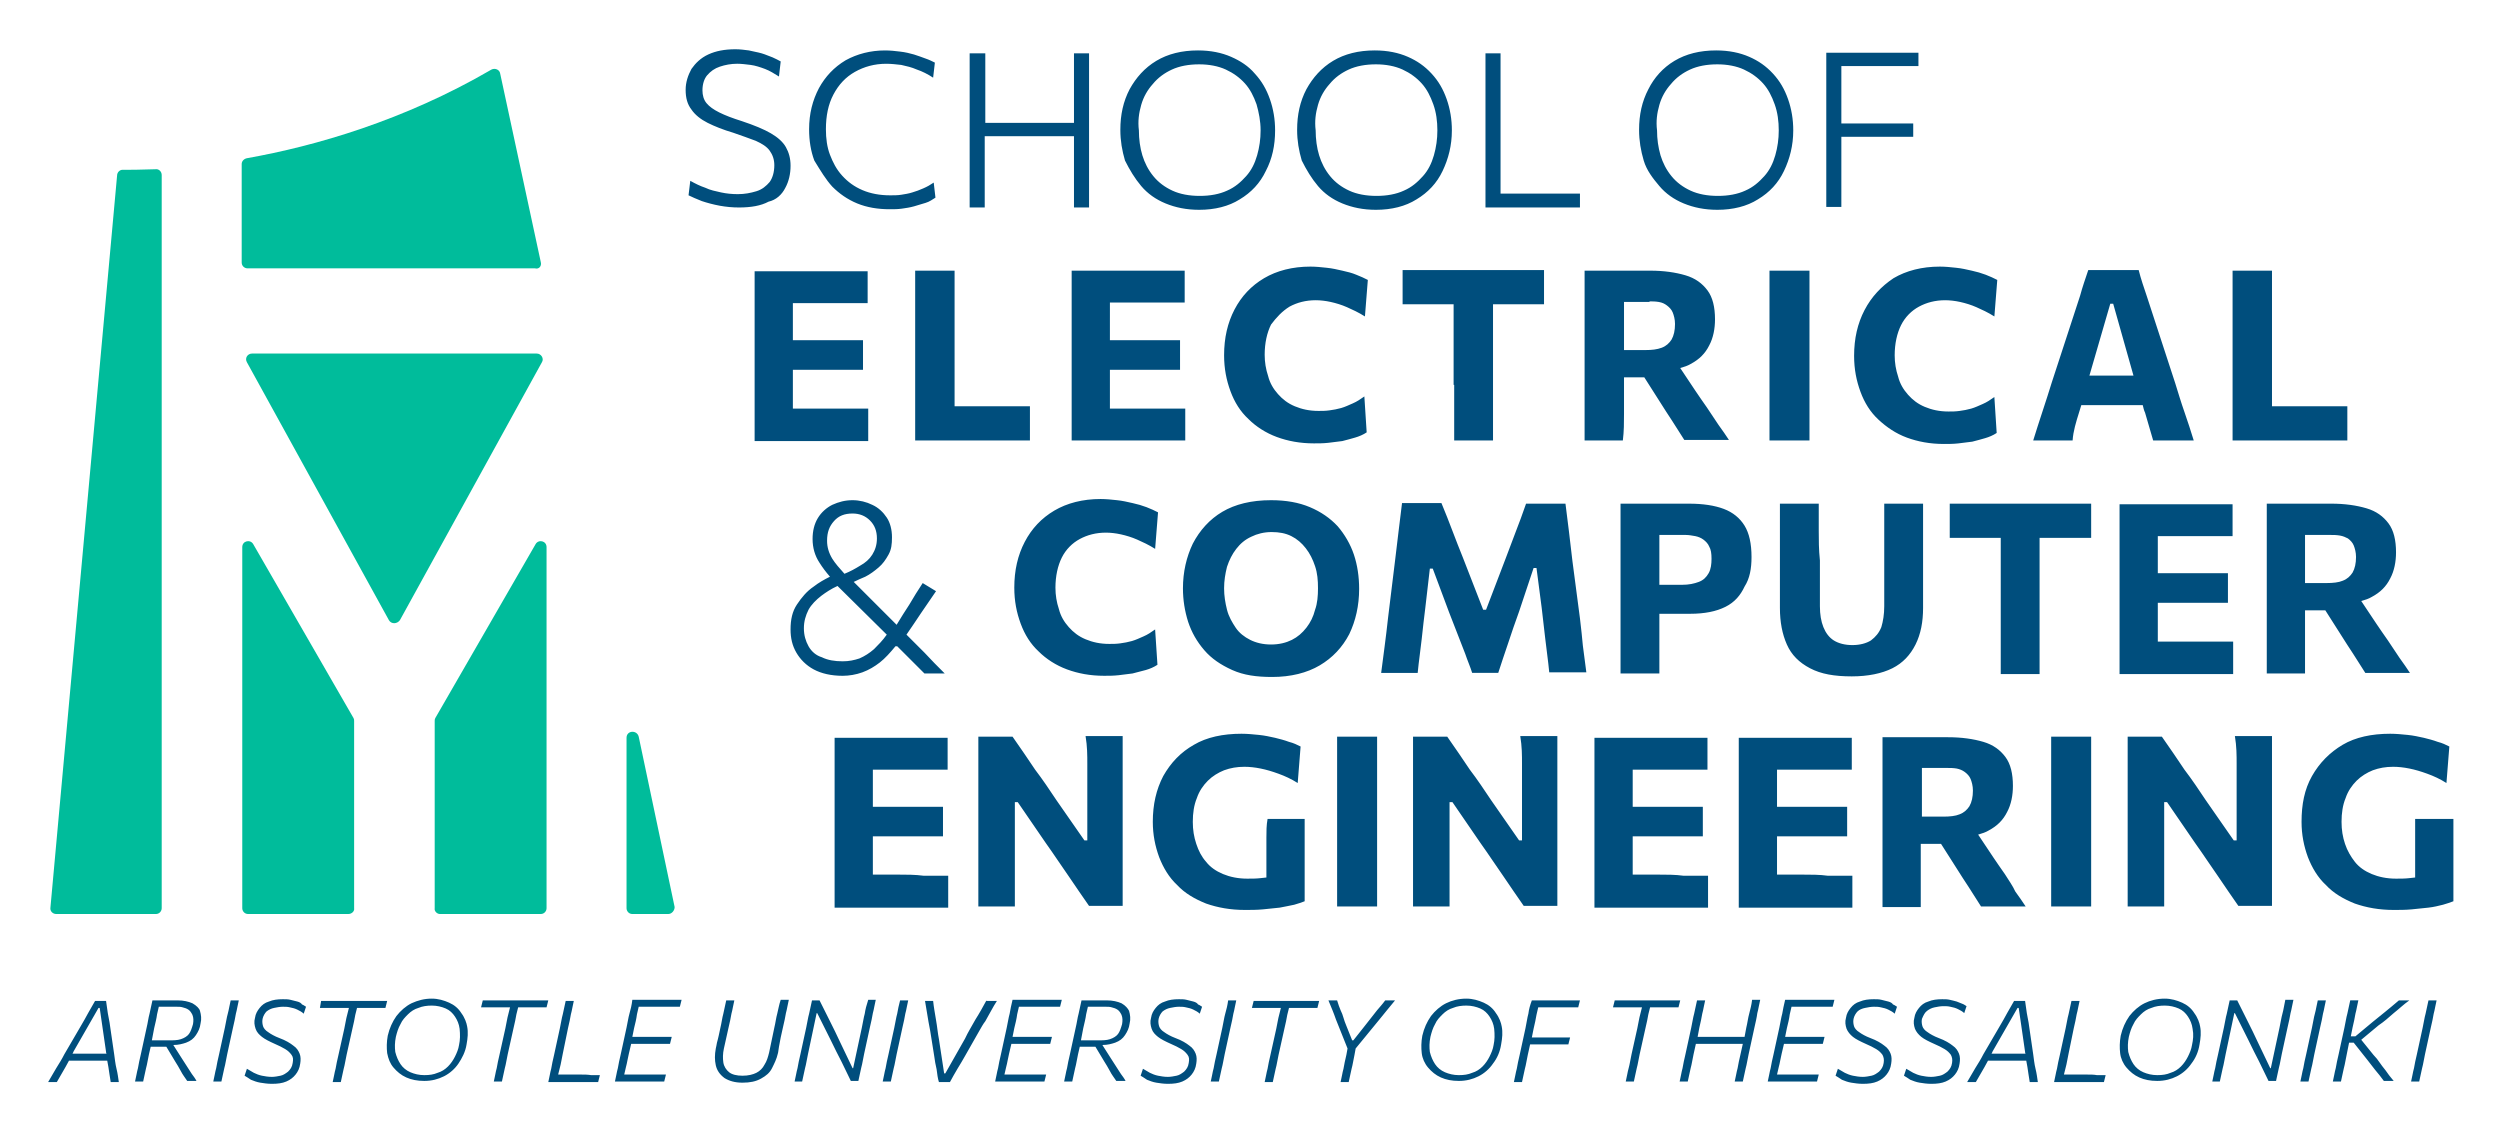 <svg xmlns="http://www.w3.org/2000/svg" role="img" viewBox="31.70 141.70 431.34 195.09"><title>Aristotle University of Thessaloniki (member) logo</title><style>svg {enable-background:new 0 0 500 500}</style><style>.st0{fill:#004e7d}</style><g><path d="M167.2 174.1c.6-1.1.9-2.4.9-3.8 0-1.3-.3-2.3-.8-3.2-.5-.9-1.4-1.7-2.6-2.4s-2.9-1.4-5-2.1c-1.6-.5-2.9-1-3.9-1.5-1-.5-1.7-1-2.2-1.6s-.7-1.4-.7-2.2c0-1.1.3-2 .8-2.6.6-.7 1.3-1.2 2.2-1.5.9-.3 1.9-.5 3-.5.7 0 1.5.1 2.3.2s1.7.4 2.5.7c.8.3 1.6.8 2.4 1.3l.3-2.6c-.4-.2-.9-.5-1.4-.7-.6-.2-1.2-.5-1.9-.7s-1.4-.3-2.2-.5c-.8-.1-1.5-.2-2.3-.2-1.9 0-3.4.3-4.7.9s-2.2 1.5-2.9 2.5c-.6 1.1-1 2.3-1 3.6 0 1.4.3 2.5 1 3.4.6.9 1.6 1.7 2.8 2.3 1.2.6 2.7 1.2 4.4 1.7 1.5.5 2.8 1 3.9 1.4 1.1.5 1.9 1 2.4 1.7s.8 1.5.8 2.5c0 1.2-.3 2.2-.8 2.9-.6.7-1.3 1.3-2.3 1.6-1 .3-2 .5-3.2.5-1 0-2-.1-2.9-.3s-1.9-.4-2.7-.8c-.9-.3-1.7-.7-2.6-1.2l-.3 2.5c.6.3 1.3.6 2.3 1 .9.3 2 .6 3.1.8s2.2.3 3.3.3c2.1 0 3.8-.3 5.1-1C165.6 176.2 166.6 175.3 167.2 174.1zM175.3 173.9c1.2 1.2 2.6 2.2 4.3 2.9 1.7.7 3.6 1 5.6 1 .7 0 1.4 0 2.1-.1.7-.1 1.4-.2 2.1-.4s1.3-.4 2-.6 1.2-.6 1.7-.9l-.3-2.6c-.6.4-1.1.7-1.8 1s-1.2.5-1.9.7c-.6.2-1.3.3-1.9.4-.6.1-1.3.1-1.9.1-1.8 0-3.4-.3-4.8-.9-1.4-.6-2.5-1.4-3.5-2.5s-1.6-2.3-2.1-3.6-.7-2.8-.7-4.4c0-2.3.4-4.3 1.3-6 .9-1.7 2.1-3 3.7-3.9 1.6-.9 3.4-1.4 5.4-1.4.9 0 1.7.1 2.6.2.9.2 1.8.4 2.7.8.9.3 1.9.8 2.8 1.4l.3-2.6c-.4-.2-1-.5-1.6-.7-.6-.2-1.3-.5-2-.7-.7-.2-1.5-.4-2.4-.5-.8-.1-1.7-.2-2.6-.2-2.5 0-4.8.6-6.8 1.7-2 1.2-3.5 2.8-4.6 4.8-1.1 2.1-1.7 4.4-1.7 7.1 0 2 .3 3.8.9 5.4C173.3 171.2 174.2 172.7 175.3 173.9zM201.6 173.2c0-1.4 0-2.9 0-4.5v-3.5H217v3.5c0 1.6 0 3.1 0 4.5 0 1.4 0 2.8 0 4.3h2.6c0-1.5 0-2.9 0-4.3 0-1.4 0-2.9 0-4.5v-8.9c0-1.7 0-3.2 0-4.6s0-2.8 0-4.3H217c0 1.5 0 2.9 0 4.3s0 2.9 0 4.6v3.1h-15.3v-3.1c0-1.7 0-3.2 0-4.6s0-2.8 0-4.3H199c0 1.5 0 2.9 0 4.3s0 2.9 0 4.6v8.9c0 1.6 0 3.1 0 4.5 0 1.4 0 2.8 0 4.3h2.6C201.6 176 201.6 174.5 201.6 173.2zM228.6 173.8c1.1 1.3 2.5 2.3 4.2 3 1.7.7 3.6 1.1 5.8 1.1 2.7 0 5.1-.6 7-1.8 2-1.2 3.5-2.8 4.5-4.9 1.1-2.1 1.6-4.4 1.6-7 0-1.9-.3-3.7-.9-5.4s-1.4-3.1-2.6-4.4c-1.1-1.3-2.5-2.2-4.1-2.9-1.6-.7-3.5-1.1-5.7-1.1-2.8 0-5.2.6-7.2 1.8-2 1.2-3.5 2.9-4.6 4.9-1.1 2.1-1.6 4.4-1.6 7 0 1.9.3 3.6.8 5.3C226.6 171 227.5 172.5 228.6 173.8zM228.6 159.8c.4-1.4 1.1-2.6 2-3.6.9-1.1 2-1.9 3.3-2.5 1.3-.6 2.9-.9 4.7-.9 1.7 0 3.3.3 4.6.9 1.3.6 2.4 1.4 3.3 2.4s1.5 2.2 2 3.6c.4 1.4.7 2.9.7 4.5 0 1.5-.2 2.9-.6 4.3-.4 1.4-1 2.6-1.9 3.6s-1.9 1.9-3.3 2.5c-1.3.6-2.9.9-4.7.9s-3.4-.3-4.7-.9c-1.3-.6-2.4-1.4-3.3-2.5s-1.5-2.3-1.9-3.6-.6-2.8-.6-4.3C228 162.6 228.2 161.2 228.6 159.8zM259.1 173.8c1.1 1.3 2.5 2.3 4.2 3 1.7.7 3.6 1.1 5.8 1.1 2.7 0 5.1-.6 7-1.8 2-1.2 3.5-2.8 4.5-4.9 1-2.1 1.6-4.4 1.6-7 0-1.9-.3-3.7-.9-5.4s-1.4-3.1-2.6-4.4-2.5-2.2-4.1-2.9c-1.6-.7-3.5-1.1-5.7-1.1-2.8 0-5.2.6-7.2 1.8-2 1.2-3.5 2.9-4.6 4.9-1.1 2.1-1.6 4.4-1.6 7 0 1.9.3 3.6.8 5.3C257.1 171 258 172.5 259.1 173.8zM259.1 159.8c.4-1.4 1.1-2.6 2-3.6.9-1.1 2-1.9 3.3-2.5 1.3-.6 2.9-.9 4.7-.9 1.7 0 3.3.3 4.6.9 1.3.6 2.4 1.4 3.3 2.4.9 1 1.5 2.2 2 3.6s.7 2.9.7 4.5c0 1.5-.2 2.9-.6 4.3-.4 1.4-1 2.6-1.9 3.6s-1.9 1.9-3.3 2.5c-1.3.6-2.9.9-4.7.9-1.8 0-3.4-.3-4.7-.9-1.3-.6-2.4-1.4-3.3-2.5-.9-1.1-1.5-2.3-1.9-3.6s-.6-2.8-.6-4.3C258.5 162.6 258.7 161.2 259.1 159.8zM304.2 175.1c-1 0-2 0-2.9 0-1 0-2 0-3.1 0s-2.4 0-3.9 0h-3.7c0-.8 0-1.6 0-2.3 0-1.4 0-2.9 0-4.5v-8.5c0-1.7 0-3.2 0-4.6s0-2.8 0-4.3h-2.6c0 1.5 0 2.9 0 4.3s0 2.9 0 4.6v8.9c0 1.6 0 3.1 0 4.5 0 1.4 0 2.8 0 4.3h16.3V175.1zM318 173.8c1.1 1.3 2.5 2.3 4.2 3 1.7.7 3.6 1.1 5.8 1.1 2.7 0 5.1-.6 7-1.8 2-1.2 3.5-2.8 4.5-4.9 1-2.1 1.6-4.4 1.6-7 0-1.9-.3-3.7-.9-5.4s-1.4-3.1-2.6-4.4-2.5-2.2-4.1-2.9c-1.6-.7-3.5-1.1-5.7-1.1-2.8 0-5.2.6-7.2 1.8-2 1.2-3.5 2.9-4.5 4.9-1.1 2.1-1.6 4.4-1.6 7 0 1.9.3 3.6.8 5.3S316.9 172.5 318 173.8zM318 159.8c.4-1.4 1.1-2.6 2-3.6.9-1.1 2-1.9 3.3-2.5 1.3-.6 2.9-.9 4.7-.9 1.7 0 3.3.3 4.6.9 1.3.6 2.4 1.4 3.3 2.4.9 1 1.5 2.2 2 3.6s.7 2.9.7 4.5c0 1.5-.2 2.9-.6 4.3-.4 1.4-1 2.6-1.9 3.6s-1.9 1.9-3.3 2.5c-1.3.6-2.9.9-4.7.9s-3.4-.3-4.7-.9c-1.3-.6-2.4-1.4-3.3-2.5-.9-1.1-1.5-2.3-1.9-3.6-.4-1.4-.6-2.8-.6-4.3C317.4 162.6 317.6 161.2 318 159.8zM349.4 173.2c0-1.4 0-2.9 0-4.5v-3.4h4.3c1.7 0 3.2 0 4.4 0 1.3 0 2.5 0 3.7 0V163c-1.2 0-2.4 0-3.6 0-1.3 0-2.8 0-4.5 0h-4.3v-2.9c0-1.7 0-3.2 0-4.6 0-.8 0-1.6 0-2.4h4.1c2 0 3.7 0 5.1 0s2.8 0 4.1 0v-2.3h-15.9c0 1.5 0 2.9 0 4.3s0 2.9 0 4.6v8.9c0 1.6 0 3.1 0 4.5 0 1.4 0 2.8 0 4.3h2.6C349.4 176 349.4 174.5 349.4 173.2zM181.5 212.2c-1.4 0-2.8 0-4.2 0-1.5 0-3 0-4.6 0h-4.2c0 0 0-.1 0-.1 0-1.5 0-3.1 0-5v-1.6h3.8c1.7 0 3.3 0 4.5 0s2.6 0 3.8 0v-5.1c-1.2 0-2.4 0-3.7 0-1.3 0-2.8 0-4.6 0h-3.8v-1.1c0-1.9 0-3.6 0-5.1 0-.1 0-.2 0-.2h3.7c2 0 3.7 0 5.1 0 1.4 0 2.8 0 4.1 0v-5.5h-19.5c0 1.6 0 3.2 0 4.7s0 3.2 0 5.1v9.9c0 1.8 0 3.5 0 5 0 1.5 0 3 0 4.6h19.6V212.2zM196.4 198.2c0-1.9 0-3.6 0-5.1s0-3.1 0-4.7h-6.8c0 1.6 0 3.2 0 4.7s0 3.2 0 5.1v9.9c0 1.8 0 3.5 0 5 0 1.5 0 3 0 4.6h19.8v-5.9c-1 0-1.9 0-2.8 0s-1.9 0-3 0c-1.1 0-2.3 0-3.8 0h-3.4c0-1.4 0-3 0-4.7V198.2zM223.2 194.1c0-.1 0-.2 0-.2h3.7c2 0 3.7 0 5.1 0 1.4 0 2.8 0 4.1 0v-5.5h-19.5c0 1.6 0 3.2 0 4.7s0 3.2 0 5.1v9.9c0 1.8 0 3.5 0 5 0 1.5 0 3 0 4.6h19.6v-5.5c-1.4 0-2.8 0-4.2 0-1.5 0-3 0-4.6 0h-4.2c0 0 0-.1 0-.1 0-1.5 0-3.1 0-5v-1.6h3.8c1.7 0 3.3 0 4.5 0s2.6 0 3.8 0v-5.1c-1.2 0-2.4 0-3.7 0-1.3 0-2.8 0-4.6 0h-3.8v-1.1C223.2 197.4 223.2 195.7 223.2 194.1zM254.2 194.6c1.3-.7 2.8-1.1 4.5-1.1.8 0 1.7.1 2.6.3.9.2 1.9.5 2.8.9s2 .9 3.1 1.6l.5-6.3c-.6-.3-1.2-.6-2-.9-.7-.3-1.5-.5-2.4-.7s-1.7-.4-2.7-.5c-.9-.1-1.9-.2-2.8-.2-3.1 0-5.8.7-8 2-2.2 1.3-3.9 3.1-5.1 5.4-1.2 2.3-1.8 4.9-1.8 7.9 0 2.3.4 4.3 1.1 6.2.7 1.9 1.7 3.5 3.1 4.8 1.3 1.3 3 2.4 4.9 3.1 1.9.7 4 1.1 6.4 1.1.8 0 1.6 0 2.5-.1.8-.1 1.6-.2 2.4-.3.8-.2 1.5-.4 2.2-.6.7-.2 1.4-.5 2-.9l-.4-6.2c-.7.5-1.3.9-2 1.2-.7.3-1.3.6-2 .8-.7.2-1.3.3-2 .4-.7.1-1.3.1-1.9.1-1.6 0-2.9-.3-4.1-.8-1.2-.5-2.1-1.2-2.9-2.1-.8-.9-1.4-1.9-1.7-3.1-.4-1.2-.6-2.4-.6-3.7 0-2 .4-3.8 1.1-5.2C251.9 196.5 252.9 195.4 254.2 194.6zM282.6 208.1c0 1.8 0 3.5 0 5 0 1.5 0 3 0 4.6h6.7c0-1.6 0-3.1 0-4.6 0-1.5 0-3.1 0-5v-8.9c0-1.8 0-3.5 0-5h1.3c1.6 0 2.9 0 4.1 0 1.2 0 2.3 0 3.4 0v-5.9h-24.4v5.9c1.1 0 2.2 0 3.4 0s2.6 0 4.1 0h1.3c0 1.5 0 3.1 0 5V208.1zM311.9 213.1c0-1.5 0-3.1 0-5v-1.3h3.5l2.8 4.4c.6 1 1.3 2 2 3.1.7 1.1 1.4 2.2 2.1 3.3h7.7c-.5-.8-1.1-1.6-1.8-2.6-.7-1-1.3-2-2-3-.7-1-1.4-2-2-2.9l-2.6-3.9c.7-.2 1.3-.4 1.8-.7 1.5-.8 2.5-1.8 3.2-3.2.7-1.3 1-2.9 1-4.5 0-2.1-.4-3.8-1.3-5-.9-1.2-2.1-2.1-3.8-2.6-1.7-.5-3.7-.8-6.1-.8-1.4 0-2.8 0-4.2 0s-2.7 0-3.9 0-2.3 0-3.2 0c0 1.6 0 3.2 0 4.7s0 3.2 0 5.1v9.9c0 1.8 0 3.5 0 5 0 1.5 0 3 0 4.6h6.6C311.9 216.1 311.9 214.6 311.9 213.1zM316.3 193.7c.5 0 1 0 1.6.1s1 .3 1.4.6c.4.3.8.7 1 1.2.2.5.4 1.2.4 2 0 1.1-.2 2-.6 2.7-.4.6-.9 1.1-1.7 1.4s-1.7.4-2.8.4h-3.7v-2.8c0-1.8 0-3.5 0-5 0-.2 0-.4 0-.5H316.3zM337 193.1c0 1.5 0 3.2 0 5.1v9.9c0 1.8 0 3.5 0 5 0 1.5 0 3 0 4.6h6.9c0-1.6 0-3.1 0-4.6 0-1.5 0-3.1 0-5v-9.9c0-1.9 0-3.6 0-5.1s0-3.1 0-4.7H337C337 190 337 191.6 337 193.1zM353.4 195.2c-1.2 2.3-1.8 4.9-1.8 7.9 0 2.3.4 4.3 1.1 6.2.7 1.9 1.7 3.5 3.1 4.8s3 2.4 4.9 3.1c1.9.7 4 1.1 6.4 1.1.8 0 1.6 0 2.5-.1.8-.1 1.6-.2 2.4-.3.8-.2 1.5-.4 2.2-.6.7-.2 1.4-.5 2-.9l-.4-6.2c-.7.5-1.3.9-2 1.2-.7.3-1.3.6-2 .8s-1.3.3-2 .4c-.7.1-1.3.1-1.9.1-1.6 0-2.9-.3-4.1-.8-1.2-.5-2.1-1.2-2.9-2.1s-1.4-1.9-1.7-3.1c-.4-1.2-.6-2.4-.6-3.7 0-2 .4-3.8 1.1-5.2s1.8-2.5 3.1-3.2c1.3-.7 2.8-1.1 4.5-1.1.8 0 1.7.1 2.6.3s1.9.5 2.8.9 2 .9 3.1 1.6l.5-6.3c-.6-.3-1.2-.6-2-.9s-1.5-.5-2.4-.7-1.7-.4-2.7-.5c-.9-.1-1.9-.2-2.8-.2-3.1 0-5.8.7-8 2C356.3 191.1 354.6 192.9 353.4 195.2zM390.4 212.9c.1-.4.3-.9.4-1.3h10.6c.1.4.2.9.4 1.3.5 1.6.9 3.2 1.4 4.8h7c-.5-1.6-1-3.2-1.6-4.9-.6-1.7-1.1-3.4-1.6-5l-3.3-10.1c-.6-1.8-1.1-3.4-1.6-4.9-.5-1.5-1-2.9-1.4-4.5h-8.7c-.5 1.5-1 2.9-1.4 4.4-.5 1.5-1 3.1-1.6 4.9l-3.3 10.1c-.5 1.6-1 3.2-1.6 5s-1.1 3.4-1.6 5h6.8C389.4 216.1 389.9 214.5 390.4 212.9zM396.3 194.1l3.5 12.4h-7.6l3.6-12.4H396.3zM436.7 211.8c-1 0-1.9 0-2.8 0s-1.9 0-3 0c-1.1 0-2.3 0-3.8 0h-3.4c0-1.4 0-3 0-4.7v-8.9c0-1.9 0-3.6 0-5.1s0-3.1 0-4.7h-6.8c0 1.6 0 3.2 0 4.7s0 3.2 0 5.1v9.9c0 1.8 0 3.5 0 5 0 1.5 0 3 0 4.6h19.8V211.8zM180.5 257.7c1.1-.4 2.1-1 3-1.7s1.8-1.7 2.7-2.8h.3c.6.6 1.3 1.3 1.9 1.9.9.9 1.9 1.9 2.8 2.8h3.5c-1.2-1.2-2.4-2.4-3.5-3.6-1-1-2.1-2.1-3.1-3.1.9-1.3 1.7-2.5 2.5-3.7.9-1.3 1.7-2.5 2.6-3.8l-2.3-1.4c-.8 1.2-1.6 2.5-2.3 3.7-.7 1.1-1.5 2.3-2.2 3.5l-7.4-7.4c.6-.3 1.3-.6 2-.9.8-.4 1.6-1 2.3-1.6.7-.6 1.2-1.3 1.7-2.2s.6-1.8.6-3c0-1.3-.3-2.5-.9-3.4-.6-.9-1.4-1.7-2.5-2.2-1-.5-2.2-.8-3.4-.8-1.3 0-2.4.3-3.5.8-1 .5-1.9 1.3-2.5 2.3-.6 1-.9 2.2-.9 3.6 0 1.5.4 2.9 1.2 4.1.5.8 1.1 1.6 1.8 2.4-1 .5-1.9 1-2.8 1.7-1.2.8-2.1 1.9-2.9 3.1-.8 1.2-1.1 2.6-1.1 4.3 0 1.5.3 2.8 1 4 .7 1.2 1.7 2.2 3 2.9 1.3.7 3 1.1 5 1.1C178.2 258.3 179.4 258.1 180.5 257.7zM175.6 231.6c.8-.9 1.8-1.3 3.2-1.3 1.2 0 2.2.4 3 1.2.8.8 1.2 1.8 1.2 3.1 0 1.1-.3 2-.8 2.8-.5.8-1.2 1.4-2.1 1.9-.8.5-1.7 1-2.7 1.4-.9-1-1.6-1.8-2.1-2.6-.6-1-.9-2-.9-3.1C174.4 233.5 174.8 232.5 175.6 231.6zM171.2 253.2c-.5-.9-.8-1.9-.8-3.1 0-1.2.3-2.2.8-3.2.5-.9 1.3-1.7 2.2-2.4.8-.6 1.7-1.2 2.8-1.7l8.5 8.4c-.7 1-1.5 1.8-2.2 2.5-.8.7-1.6 1.2-2.5 1.6-.9.3-1.8.5-2.9.5-1.4 0-2.6-.2-3.6-.7C172.5 254.8 171.7 254.1 171.2 253.2zM231 250.3c-.7.5-1.3.9-2 1.2-.7.3-1.3.6-2 .8-.7.2-1.3.3-2 .4s-1.3.1-1.9.1c-1.6 0-2.9-.3-4.1-.8s-2.1-1.2-2.9-2.1c-.8-.9-1.4-1.9-1.7-3.1-.4-1.2-.6-2.4-.6-3.7 0-2 .4-3.8 1.1-5.2.7-1.4 1.8-2.5 3.1-3.2 1.3-.7 2.8-1.1 4.5-1.1.8 0 1.7.1 2.6.3s1.9.5 2.8.9 2 .9 3.1 1.6l.5-6.3c-.6-.3-1.2-.6-2-.9s-1.5-.5-2.4-.7c-.9-.2-1.7-.4-2.7-.5-.9-.1-1.9-.2-2.8-.2-3.1 0-5.8.7-8 2-2.2 1.3-3.9 3.1-5.1 5.4-1.2 2.3-1.8 4.9-1.8 7.9 0 2.3.4 4.3 1.1 6.2.7 1.9 1.7 3.5 3.1 4.8 1.3 1.3 3 2.4 4.9 3.1 1.9.7 4 1.1 6.4 1.1.8 0 1.6 0 2.5-.1.8-.1 1.6-.2 2.4-.3.8-.2 1.5-.4 2.3-.6.7-.2 1.4-.5 2-.9L231 250.3zM266.2 243.3c0-2.1-.3-4.1-.9-5.9-.6-1.8-1.6-3.5-2.8-4.9-1.3-1.4-2.9-2.5-4.8-3.3-1.9-.8-4.1-1.2-6.7-1.2-3.4 0-6.2.7-8.4 2s-3.9 3.2-5.1 5.5c-1.1 2.3-1.7 4.9-1.7 7.7 0 2 .3 3.9.9 5.8.6 1.8 1.5 3.4 2.8 4.9 1.2 1.4 2.8 2.5 4.8 3.4s4.2 1.2 6.9 1.2c3.2 0 6-.7 8.2-2 2.2-1.3 3.9-3.1 5.1-5.4C265.6 248.8 266.2 246.2 266.2 243.3zM258.6 246.9c-.3 1.2-.8 2.2-1.5 3.1-.7.9-1.5 1.6-2.5 2.1-1 .5-2.2.8-3.6.8-1.4 0-2.6-.3-3.6-.8-1-.5-1.9-1.2-2.5-2.1s-1.2-1.9-1.5-3.1c-.3-1.2-.5-2.4-.5-3.7s.2-2.5.5-3.7c.4-1.2.9-2.2 1.6-3.1s1.5-1.6 2.6-2.1c1-.5 2.2-.8 3.5-.8 1.3 0 2.4.2 3.4.7 1 .5 1.8 1.2 2.5 2.1.7.9 1.2 1.9 1.6 3.1.4 1.2.5 2.4.5 3.8C259.1 244.5 259 245.8 258.6 246.9zM304.3 248.4l-1.3-9.9c-.2-1.8-.4-3.5-.6-5.1-.2-1.6-.4-3.2-.6-4.8H295c-.6 1.7-1.2 3.4-1.8 4.9-.6 1.5-1.1 3-1.7 4.5l-3.4 8.9h-.5l-3.5-9c-.6-1.5-1.2-3-1.8-4.6s-1.2-3.1-1.9-4.8h-6.8c-.2 1.7-.4 3.3-.6 4.9-.2 1.6-.4 3.2-.6 5l-1.2 9.8c-.2 1.8-.4 3.5-.6 5-.2 1.5-.4 3.1-.6 4.6h6.3c.2-2.1.5-4 .7-5.9.2-1.9.4-3.6.6-5.2l.8-6.9h.5l2.8 7.5c.5 1.2.9 2.4 1.4 3.6s.9 2.4 1.4 3.6c.4 1.2.9 2.3 1.2 3.3h4.5c.5-1.6 1.1-3.3 1.7-5.1.6-1.8 1.2-3.6 1.9-5.5l2.5-7.5h.5l.9 6.9c.2 1.6.4 3.4.6 5.2.2 1.8.5 3.8.7 5.9h6.4c-.2-1.6-.4-3.1-.6-4.6C304.7 251.8 304.5 250.2 304.3 248.4zM333.9 237.8c0-2.3-.4-4.1-1.2-5.4-.8-1.3-2-2.3-3.6-2.9-1.6-.6-3.6-.9-6-.9-2.6 0-5 0-7 0-2 0-3.6 0-4.8 0 0 1.6 0 3.2 0 4.7s0 3.2 0 5.1v9.9c0 1.8 0 3.5 0 5 0 1.5 0 3 0 4.6h6.7c0-1.6 0-3.1 0-4.6 0-1.5 0-3.1 0-5v-.7c.3 0 .7 0 1 0 .7 0 1.5 0 2.2 0 .8 0 1.5 0 2.1 0 2.5 0 4.5-.4 6.1-1.2s2.6-2 3.3-3.5C333.6 241.5 333.9 239.8 333.9 237.8zM326.5 240.6c-.4.7-.9 1.2-1.7 1.5-.8.3-1.7.5-2.9.5h-3.9v-3c0-1.9 0-3.6 0-5.1 0-.1 0-.3 0-.5h4.6c.5 0 1 .1 1.6.2.5.1 1 .3 1.4.6.4.3.8.7 1 1.2.3.5.4 1.2.4 2.1C327 239 326.9 239.9 326.5 240.6zM345.5 233.3c0-1.5 0-3.1 0-4.7h-6.7c0 1.6 0 3.2 0 4.7s0 3.2 0 5.1c0 1.1 0 2.1 0 3.2s0 2 0 2.9 0 1.6 0 2.1c0 2.4.4 4.5 1.2 6.3.8 1.8 2.1 3.1 4 4.1s4.2 1.4 7.2 1.4c2.8 0 5.2-.5 7-1.4s3.1-2.3 4-4.1 1.3-3.9 1.3-6.3c0-.5 0-1.2 0-2.1s0-1.9 0-2.9c0-1.1 0-2.1 0-3.2 0-1.9 0-3.6 0-5.1s0-3.1 0-4.7h-6.7c0 1.6 0 3.2 0 4.7s0 3.2 0 5.1v7.9c0 1.4-.2 2.6-.5 3.6-.4 1-1 1.7-1.8 2.3-.8.5-1.9.8-3.2.8-1.3 0-2.4-.3-3.2-.8s-1.4-1.3-1.8-2.3-.6-2.2-.6-3.6v-7.9C345.5 236.5 345.5 234.8 345.5 233.3zM389.1 234.5c1.2 0 2.3 0 3.4 0v-5.9h-24.4v5.9c1.1 0 2.2 0 3.4 0s2.6 0 4.1 0h1.3c0 1.5 0 3.1 0 5v8.9c0 1.8 0 3.5 0 5 0 1.5 0 3 0 4.6h6.7c0-1.6 0-3.1 0-4.6 0-1.5 0-3.1 0-5v-8.9c0-1.8 0-3.5 0-5h1.3C386.6 234.5 387.9 234.5 389.1 234.5zM417 252.4c-1.4 0-2.8 0-4.2 0-1.5 0-3 0-4.6 0H404c0 0 0-.1 0-.1 0-1.5 0-3.1 0-5v-1.6h3.8c1.7 0 3.3 0 4.5 0s2.6 0 3.8 0v-5.1c-1.2 0-2.4 0-3.7 0s-2.8 0-4.6 0H404v-1.1c0-1.9 0-3.6 0-5.1 0-.1 0-.2 0-.2h3.7c2 0 3.7 0 5.1 0 1.4 0 2.8 0 4.1 0v-5.5h-19.5c0 1.6 0 3.2 0 4.7s0 3.2 0 5.1v9.9c0 1.8 0 3.5 0 5 0 1.5 0 3 0 4.6H417V252.4zM429.9 228.6c-1.4 0-2.7 0-3.9 0s-2.3 0-3.2 0c0 1.6 0 3.2 0 4.7s0 3.2 0 5.1v9.9c0 1.8 0 3.5 0 5 0 1.5 0 3 0 4.6h6.6c0-1.6 0-3.1 0-4.6 0-1.5 0-3.1 0-5v-1.3h3.5l2.8 4.4c.6 1 1.3 2 2 3.1.7 1.1 1.4 2.2 2.1 3.3h7.7c-.5-.8-1.1-1.6-1.8-2.6-.7-1-1.3-2-2-3-.7-1-1.4-2-2-2.9l-2.6-3.9c.7-.2 1.3-.4 1.8-.7 1.5-.8 2.5-1.8 3.2-3.2.7-1.3 1-2.9 1-4.5 0-2.1-.4-3.8-1.3-5-.9-1.2-2.1-2.1-3.8-2.6-1.7-.5-3.7-.8-6.1-.8C432.7 228.6 431.3 228.6 429.9 228.6zM436.8 234.6c.4.3.8.7 1 1.2.2.5.4 1.2.4 2 0 1.1-.2 2-.6 2.7-.4.6-.9 1.1-1.7 1.4-.7.3-1.7.4-2.8.4h-3.7v-2.8c0-1.8 0-3.5 0-5 0-.2 0-.4 0-.5h4.4c.5 0 1 0 1.6.1S436.4 234.4 436.8 234.6zM186.5 292.6h-4.2c0 0 0-.1 0-.1 0-1.5 0-3.1 0-5V286h3.8c1.7 0 3.3 0 4.5 0s2.6 0 3.8 0v-5.1c-1.2 0-2.4 0-3.7 0-1.3 0-2.8 0-4.6 0h-3.8v-1.1c0-1.9 0-3.6 0-5.1 0-.1 0-.2 0-.2h3.7c2 0 3.7 0 5.1 0 1.4 0 2.8 0 4.1 0v-5.5h-19.5c0 1.6 0 3.2 0 4.7 0 1.5 0 3.2 0 5.1v9.9c0 1.8 0 3.5 0 5 0 1.5 0 3 0 4.6h19.6v-5.5c-1.4 0-2.8 0-4.2 0C189.6 292.6 188.1 292.6 186.5 292.6zM219.3 273.5c0 1.5 0 3.2 0 5.1v8.1h-.5l-4.8-6.9c-1.2-1.8-2.4-3.6-3.7-5.3-1.2-1.8-2.5-3.7-3.9-5.7h-5.9c0 1.6 0 3.2 0 4.7 0 1.5 0 3.2 0 5.1v9.9c0 1.8 0 3.5 0 5 0 1.5 0 3 0 4.6h6.3c0-1.6 0-3.1 0-4.6 0-1.5 0-3.1 0-5v-8.4h.5l4.8 7c1.5 2.1 2.8 4.1 4 5.8 1.2 1.8 2.4 3.5 3.5 5.1h5.8c0-1.6 0-3.1 0-4.6 0-1.5 0-3.1 0-5v-9.9c0-1.9 0-3.6 0-5.1 0-1.5 0-3.1 0-4.7h-6.4C219.3 270.5 219.3 272 219.3 273.5zM250.2 286.2c0 1 0 2.2 0 3.6 0 1.1 0 2.2 0 3.3-.3 0-.6.1-.9.1-.8.1-1.6.1-2.4.1-1.6 0-3-.3-4.2-.8-1.2-.5-2.2-1.2-2.9-2.1-.8-.9-1.3-1.9-1.7-3.1-.4-1.2-.6-2.4-.6-3.8 0-1.5.2-2.9.7-4.1.4-1.2 1.1-2.2 1.9-3 .8-.8 1.8-1.4 2.8-1.8 1.1-.4 2.2-.6 3.5-.6.9 0 1.8.1 2.8.3 1 .2 2 .5 3.1.9 1.1.4 2.2.9 3.3 1.6l.5-6.3c-.6-.3-1.2-.6-2-.8-.8-.3-1.6-.5-2.4-.7-.9-.2-1.8-.4-2.8-.5s-2-.2-3-.2c-3.2 0-6 .6-8.2 1.9-2.3 1.3-4 3.1-5.3 5.4-1.2 2.3-1.8 4.9-1.8 7.9 0 2.2.4 4.2 1.1 6.1.7 1.8 1.7 3.5 3.1 4.8 1.3 1.4 3 2.4 5 3.2 2 .7 4.2 1.1 6.7 1.1 1 0 2 0 3.1-.1 1-.1 2-.2 2.9-.3.9-.2 1.7-.3 2.5-.5.7-.2 1.3-.4 1.8-.6 0-1.5 0-2.8 0-3.9 0-1.1 0-2.3 0-3.5 0-1.3 0-2.5 0-3.6 0-1 0-2.1 0-3.2h-6.4C250.2 284.1 250.2 285.1 250.2 286.2zM262.4 273.5c0 1.5 0 3.2 0 5.1v9.9c0 1.8 0 3.5 0 5 0 1.5 0 3 0 4.6h6.9c0-1.6 0-3.1 0-4.6 0-1.5 0-3.1 0-5v-9.9c0-1.9 0-3.6 0-5.1 0-1.5 0-3.1 0-4.7h-6.9C262.4 270.5 262.4 272 262.4 273.5zM294.3 273.5c0 1.5 0 3.2 0 5.1v8.1h-.5l-4.8-6.9c-1.2-1.8-2.4-3.6-3.7-5.3-1.2-1.8-2.5-3.7-3.9-5.7h-5.9c0 1.6 0 3.2 0 4.7 0 1.5 0 3.2 0 5.1v9.9c0 1.8 0 3.5 0 5 0 1.5 0 3 0 4.6h6.3c0-1.6 0-3.1 0-4.6 0-1.5 0-3.1 0-5v-8.4h.5l4.8 7c1.5 2.1 2.8 4.1 4 5.8 1.2 1.8 2.4 3.5 3.5 5.1h5.8c0-1.6 0-3.1 0-4.6 0-1.5 0-3.1 0-5v-9.9c0-1.9 0-3.6 0-5.1 0-1.5 0-3.1 0-4.7h-6.4C294.3 270.5 294.3 272 294.3 273.5zM317.6 292.6h-4.2c0 0 0-.1 0-.1 0-1.5 0-3.1 0-5V286h3.8c1.7 0 3.3 0 4.5 0s2.6 0 3.8 0v-5.1c-1.2 0-2.4 0-3.7 0s-2.8 0-4.6 0h-3.8v-1.1c0-1.9 0-3.6 0-5.1 0-.1 0-.2 0-.2h3.7c2 0 3.7 0 5.1 0 1.4 0 2.8 0 4.1 0v-5.5h-19.5c0 1.6 0 3.2 0 4.7 0 1.5 0 3.2 0 5.1v9.9c0 1.8 0 3.5 0 5 0 1.5 0 3 0 4.6h19.6v-5.5c-1.4 0-2.8 0-4.2 0C320.8 292.6 319.2 292.6 317.6 292.6zM342.5 292.6h-4.2c0 0 0-.1 0-.1 0-1.5 0-3.1 0-5V286h3.8c1.7 0 3.3 0 4.5 0s2.6 0 3.8 0v-5.1c-1.2 0-2.4 0-3.7 0s-2.8 0-4.6 0h-3.8v-1.1c0-1.9 0-3.6 0-5.1 0-.1 0-.2 0-.2h3.7c2 0 3.7 0 5.1 0 1.4 0 2.8 0 4.1 0v-5.5h-19.5c0 1.6 0 3.2 0 4.7 0 1.5 0 3.2 0 5.1v9.9c0 1.8 0 3.5 0 5 0 1.5 0 3 0 4.6h19.6v-5.5c-1.4 0-2.8 0-4.2 0C345.7 292.6 344.1 292.6 342.5 292.6zM377.6 292.5c-.7-1-1.4-2-2-2.9l-2.6-3.9c.7-.2 1.3-.4 1.8-.7 1.5-.8 2.5-1.8 3.2-3.2.7-1.3 1-2.9 1-4.5 0-2.1-.4-3.8-1.3-5s-2.1-2.1-3.8-2.6c-1.7-.5-3.7-.8-6.1-.8-1.4 0-2.8 0-4.2 0s-2.7 0-3.9 0-2.3 0-3.2 0c0 1.6 0 3.2 0 4.7 0 1.5 0 3.2 0 5.1v9.9c0 1.8 0 3.5 0 5 0 1.5 0 3 0 4.6h6.6c0-1.6 0-3.1 0-4.6 0-1.5 0-3.1 0-5v-1.3h3.5l2.8 4.4c.6 1 1.3 2 2 3.1.7 1.1 1.4 2.2 2.1 3.3h7.7c-.5-.8-1.1-1.6-1.8-2.6C379 294.6 378.3 293.6 377.6 292.5zM363.3 279.7c0-1.9 0-3.5 0-5 0-.2 0-.4 0-.5h4.4c.5 0 1 0 1.6.1.5.1 1 .3 1.4.6.4.3.8.7 1 1.2.2.5.4 1.2.4 2 0 1.1-.2 2-.6 2.7-.4.6-.9 1.1-1.7 1.4-.7.3-1.7.4-2.8.4h-3.7V279.7zM385.6 273.5c0 1.5 0 3.2 0 5.1v9.9c0 1.8 0 3.5 0 5 0 1.5 0 3 0 4.6h6.9c0-1.6 0-3.1 0-4.6 0-1.5 0-3.1 0-5v-9.9c0-1.9 0-3.6 0-5.1 0-1.5 0-3.1 0-4.7h-6.9C385.6 270.5 385.6 272 385.6 273.5zM417.6 273.5c0 1.5 0 3.2 0 5.1v8.1h-.5l-4.8-6.9c-1.2-1.8-2.4-3.6-3.7-5.3-1.2-1.8-2.5-3.7-3.9-5.7h-5.9c0 1.6 0 3.2 0 4.7 0 1.5 0 3.2 0 5.1v9.9c0 1.8 0 3.5 0 5 0 1.5 0 3 0 4.6h6.3c0-1.6 0-3.1 0-4.6 0-1.5 0-3.1 0-5v-8.4h.5l4.8 7c1.5 2.1 2.8 4.1 4 5.8 1.2 1.8 2.4 3.5 3.5 5.1h5.8c0-1.6 0-3.1 0-4.6 0-1.5 0-3.1 0-5v-9.9c0-1.9 0-3.6 0-5.1 0-1.5 0-3.1 0-4.7h-6.4C417.6 270.5 417.6 272 417.6 273.5zM448.4 283c0 1.1 0 2.1 0 3.2 0 1 0 2.2 0 3.6 0 1.1 0 2.2 0 3.3-.3 0-.6.1-.9.1-.8.1-1.6.1-2.4.1-1.6 0-3-.3-4.2-.8-1.2-.5-2.2-1.2-2.9-2.1s-1.3-1.9-1.7-3.1c-.4-1.2-.6-2.4-.6-3.8 0-1.5.2-2.9.7-4.1.4-1.2 1.1-2.2 1.9-3s1.8-1.4 2.8-1.8c1.1-.4 2.2-.6 3.5-.6.9 0 1.8.1 2.8.3 1 .2 2 .5 3.1.9 1.1.4 2.2.9 3.3 1.6l.5-6.3c-.6-.3-1.2-.6-2-.8-.8-.3-1.6-.5-2.4-.7-.9-.2-1.8-.4-2.8-.5s-2-.2-3-.2c-3.2 0-6 .6-8.2 1.9s-4 3.1-5.3 5.4-1.8 4.9-1.8 7.9c0 2.2.4 4.2 1.1 6.1.7 1.8 1.7 3.5 3.1 4.8 1.3 1.4 3 2.4 5 3.2 2 .7 4.2 1.1 6.7 1.1 1 0 2 0 3.1-.1 1-.1 2-.2 2.9-.3s1.7-.3 2.5-.5c.7-.2 1.3-.4 1.8-.6 0-1.5 0-2.8 0-3.9 0-1.1 0-2.3 0-3.5 0-1.3 0-2.5 0-3.6 0-1 0-2.1 0-3.2H448.4z" class="st0"/></g><g><path d="M51.4 323.6l-.7-4.8c-.1-.9-.3-1.6-.4-2.3s-.2-1.4-.3-2.1h-1.9c-.4.7-.8 1.4-1.2 2.1s-.8 1.5-1.3 2.3l-2.8 4.8c-.4.8-.9 1.6-1.4 2.4-.5.8-.9 1.6-1.4 2.4h1.5c.5-.9 1-1.7 1.5-2.6.2-.4.4-.7.6-1.1h6.6c.1.4.1.7.2 1.1.1.9.3 1.8.4 2.6h1.4c-.1-.7-.2-1.5-.4-2.3S51.5 324.3 51.4 323.6zM44.2 323.5c.1-.1.1-.2.2-.4l4.3-7.5h.2l1.1 7.6c0 .1 0 .2.1.3H44.2zM64.9 314.8c-.7-.3-1.5-.5-2.6-.5-.6 0-1.2 0-1.7 0s-1 0-1.4 0-.8 0-1.2 0c-.2.8-.3 1.5-.5 2.3-.2.7-.3 1.6-.5 2.4l-1 4.6c-.2.9-.4 1.7-.5 2.4-.2.7-.3 1.5-.5 2.3h1.4c.2-.8.3-1.5.5-2.3.2-.7.3-1.5.5-2.4l.3-1.3h2.7l1.5 2.5c.3.5.7 1.1 1 1.7s.7 1.1 1.1 1.7h1.6c-.2-.4-.5-.8-.8-1.2-.3-.5-.6-.9-.9-1.4s-.6-.9-.9-1.4l-1.4-2.2c.9 0 1.6-.2 2.2-.4.8-.3 1.3-.7 1.7-1.3.4-.6.7-1.2.8-2 .2-.8.1-1.5-.1-2.2C66.1 315.7 65.6 315.2 64.9 314.8zM65 318.4c-.2.7-.4 1.3-.7 1.7-.3.4-.8.7-1.4.9-.6.2-1.3.2-2.2.2h-2.8l.4-2.1c.2-.9.4-1.6.5-2.4.1-.4.2-.9.3-1.3h3c.4 0 .8 0 1.1.1.4.1.7.2 1 .4s.5.5.7.9C65.1 317.3 65.1 317.8 65 318.4zM71 316.6c-.2.7-.3 1.5-.5 2.4l-1 4.6c-.2.9-.4 1.7-.5 2.4-.2.7-.3 1.5-.5 2.3h1.4c.2-.8.3-1.5.5-2.3.2-.7.3-1.5.5-2.4l1-4.6c.2-.9.4-1.7.5-2.4.2-.7.3-1.5.5-2.3h-1.4C71.3 315.1 71.2 315.9 71 316.6zM83 314.5c-.4-.1-.8-.2-1.2-.3-.4-.1-.8-.1-1.3-.1-.9 0-1.7.1-2.4.4-.7.2-1.2.6-1.6 1.1-.4.5-.7 1-.8 1.7-.2.7-.1 1.3.1 1.9s.6 1 1.1 1.4 1.3.8 2.2 1.2c.7.3 1.3.6 1.8.9.5.3.8.6 1.1 1s.3.8.2 1.4c-.1.7-.4 1.1-.8 1.5-.4.3-.8.6-1.3.7-.5.1-1 .2-1.5.2-.6 0-1.2-.1-1.7-.2-.5-.1-1-.3-1.4-.5s-.8-.5-1.2-.7l-.4 1.2c.3.2.7.4 1.1.7.5.2 1 .4 1.6.5.6.1 1.3.2 2 .2 1 0 1.8-.1 2.5-.4s1.2-.7 1.6-1.2c.4-.5.7-1.1.8-1.9.1-.6.1-1.2-.1-1.7s-.5-1-1.1-1.4c-.5-.4-1.3-.9-2.4-1.3-.8-.3-1.5-.7-1.9-1-.5-.3-.8-.7-.9-1s-.2-.8-.1-1.3c.1-.5.4-1 .7-1.3.4-.3.8-.5 1.3-.6.5-.1 1-.2 1.5-.2.4 0 .8 0 1.2.1.5.1.9.2 1.3.4.4.2.8.4 1.1.7l.4-1.2c-.2-.1-.4-.3-.7-.4C83.7 314.8 83.4 314.6 83 314.5zM86.9 315.6c.6 0 1.2 0 1.8 0s1.3 0 2.1 0h1.1c-.1.4-.2.8-.3 1.2-.2.7-.3 1.5-.5 2.4l-1 4.5c-.2.9-.4 1.7-.5 2.4-.2.7-.3 1.5-.5 2.3h1.4c.2-.8.3-1.5.5-2.3.2-.7.3-1.5.5-2.4l1-4.5c.2-.9.4-1.7.5-2.4.1-.4.2-.8.3-1.2h1c.8 0 1.5 0 2.1 0s1.2 0 1.8 0l.3-1.2H87.1L86.9 315.6zM111.3 316.5c-.5-.8-1.2-1.4-2.1-1.8s-1.9-.7-3-.7c-1.3 0-2.4.3-3.5.8-1 .5-1.9 1.3-2.6 2.2-.7 1-1.2 2.1-1.5 3.4-.2 1.1-.2 2.1-.1 3 .2 1 .5 1.8 1.1 2.5.6.7 1.3 1.3 2.2 1.7.9.4 1.9.6 3.1.6 1.3 0 2.4-.3 3.4-.8s1.9-1.3 2.5-2.2 1.2-2 1.4-3.3c.2-1.1.3-2.1.1-3.1C112.2 318.2 111.9 317.3 111.3 316.5zM110.9 322c-.1.7-.4 1.4-.7 2-.3.6-.7 1.2-1.2 1.7s-1.1.9-1.8 1.1c-.7.3-1.4.4-2.3.4-.9 0-1.7-.2-2.4-.5s-1.3-.8-1.7-1.4c-.4-.6-.7-1.3-.9-2.1-.1-.8-.1-1.6.1-2.6.2-.8.4-1.5.8-2.2.3-.7.8-1.2 1.3-1.7.5-.5 1.1-.9 1.8-1.1.7-.3 1.5-.4 2.3-.4.9 0 1.7.2 2.4.5.7.3 1.2.8 1.6 1.4s.7 1.3.8 2.1C111.1 320.2 111.1 321.1 110.9 322zM115 314.3l-.3 1.2c.6 0 1.2 0 1.8 0s1.3 0 2.1 0h1.1c-.1.4-.2.8-.3 1.2-.2.7-.3 1.5-.5 2.4l-1 4.5c-.2.9-.4 1.7-.5 2.4-.2.7-.3 1.5-.5 2.3h1.4c.2-.8.3-1.5.5-2.3.2-.7.3-1.5.5-2.4l1-4.5c.2-.9.4-1.7.5-2.4.1-.4.2-.8.3-1.2h1c.8 0 1.5 0 2.1 0s1.2 0 1.8 0l.3-1.2H115zM132 327.1c-.6 0-1.3 0-2 0h-2c.1-.4.2-.8.3-1.2.2-.7.3-1.5.5-2.4l.9-4.4c.2-.9.4-1.7.5-2.4.2-.7.3-1.5.5-2.3h-1.4c-.2.8-.3 1.5-.5 2.3-.2.7-.3 1.5-.5 2.4l-1 4.6c-.2.9-.4 1.7-.5 2.4-.2.7-.3 1.5-.5 2.3h8.6l.3-1.2c-.5 0-1 0-1.5 0C133.1 327.1 132.5 327.1 132 327.1zM140.3 316.6c-.2.7-.3 1.5-.5 2.4l-1 4.6c-.2.9-.4 1.7-.5 2.4-.2.7-.3 1.5-.5 2.3h8.5l.3-1.2c-.7 0-1.5 0-2.2 0s-1.6 0-2.5 0h-2.5c.1-.4.2-.9.3-1.3.2-.7.3-1.5.5-2.3l.4-1.7h2.4c.9 0 1.7 0 2.3 0 .7 0 1.3 0 2 0l.3-1.2c-.6 0-1.3 0-1.9 0s-1.5 0-2.4 0h-2.5l.3-1.5c.2-.8.4-1.6.5-2.4.1-.4.2-.8.3-1.3h2.3c1 0 1.9 0 2.7 0 .8 0 1.5 0 2.1 0l.3-1.2h-8.5C140.7 315.1 140.5 315.9 140.3 316.6zM165.8 316.6c-.2.7-.3 1.6-.5 2.4l-.9 4.3c-.2.8-.4 1.5-.8 2.1-.3.6-.8 1.1-1.4 1.4-.6.3-1.4.5-2.4.5-1 0-1.8-.2-2.3-.6-.5-.4-.9-1-1-1.7-.1-.7-.1-1.5.1-2.4l.8-3.6c.2-.9.4-1.7.5-2.4.2-.7.3-1.5.5-2.3h-1.4c-.2.8-.3 1.5-.5 2.3-.2.7-.3 1.6-.5 2.4-.1.5-.2 1-.3 1.4s-.2.9-.3 1.2c-.1.4-.1.7-.2 1-.2 1.1-.2 2 0 2.9.2.9.7 1.6 1.5 2.2.8.5 1.8.8 3.1.8 1.3 0 2.3-.2 3.2-.7s1.5-1 1.9-1.8.8-1.6 1-2.5c.1-.3.1-.7.2-1.2s.2-1 .3-1.6c.1-.6.3-1.2.4-1.8.2-.9.4-1.7.5-2.4.2-.7.3-1.5.5-2.3h-1.4C166.1 315.1 166 315.8 165.8 316.6zM180.9 316.6c-.2.7-.3 1.5-.5 2.4l-1.5 7h-.1l-2.2-4.6c-.5-1.1-1.1-2.3-1.7-3.5-.6-1.2-1.2-2.4-1.8-3.6h-1.3c-.2.8-.3 1.5-.5 2.3-.2.7-.3 1.5-.5 2.4l-1 4.6c-.2.9-.4 1.7-.5 2.4-.2.7-.3 1.5-.5 2.3h1.3c.2-.8.3-1.5.5-2.3.2-.7.3-1.5.5-2.4l1.5-7.1h.1l2.3 4.6c.7 1.4 1.3 2.7 1.9 3.8.6 1.2 1.1 2.3 1.6 3.3h1.3c.2-.8.3-1.5.5-2.3.2-.7.3-1.5.5-2.4l1-4.6c.2-.9.4-1.7.5-2.4.2-.7.3-1.5.5-2.3h-1.3C181.2 315.1 181 315.9 180.9 316.6zM186.5 316.6c-.2.7-.3 1.5-.5 2.4l-1 4.6c-.2.9-.4 1.7-.5 2.4-.2.7-.3 1.5-.5 2.3h1.4c.2-.8.3-1.5.5-2.3.2-.7.3-1.5.5-2.4l1-4.6c.2-.9.4-1.7.5-2.4.2-.7.3-1.5.5-2.3h-1.4C186.8 315.1 186.6 315.9 186.5 316.6zM201.9 314.3c-.6 1.1-1.2 2.2-1.9 3.3-.6 1.1-1.3 2.2-1.8 3.3l-3.4 6h-.2l-.9-5.9c-.2-1-.3-2.2-.5-3.3-.2-1.2-.4-2.3-.5-3.3h-1.4c.1.6.2 1.1.3 1.8s.2 1.2.3 1.8c.1.6.2 1.1.3 1.6l.7 4.4c.1.7.2 1.4.4 2.2.1.8.2 1.6.4 2.2h1.9c.4-.7.8-1.5 1.3-2.3.5-.8.9-1.5 1.3-2.2l2.5-4.4c.3-.5.6-1.1 1-1.6.3-.6.7-1.2 1-1.8.3-.6.7-1.2 1-1.7H201.9zM205.9 316.6c-.2.7-.3 1.5-.5 2.4l-1 4.6c-.2.9-.4 1.7-.5 2.4-.2.7-.3 1.5-.5 2.3h8.5l.3-1.2c-.7 0-1.5 0-2.2 0s-1.6 0-2.5 0H205c.1-.4.2-.9.3-1.3.2-.7.3-1.5.5-2.3l.4-1.7h2.4c.9 0 1.7 0 2.3 0 .7 0 1.3 0 2 0l.3-1.2c-.6 0-1.3 0-1.9 0s-1.5 0-2.4 0h-2.5l.3-1.5c.2-.8.4-1.6.5-2.4.1-.4.2-.8.3-1.3h2.3c1 0 1.9 0 2.7 0 .8 0 1.5 0 2.1 0l.3-1.2h-8.5C206.2 315.1 206 315.9 205.9 316.6zM225.2 314.8c-.7-.3-1.5-.5-2.6-.5-.6 0-1.2 0-1.7 0s-1 0-1.4 0-.8 0-1.2 0c-.2.8-.3 1.5-.5 2.3-.2.7-.3 1.6-.5 2.4l-1 4.6c-.2.9-.4 1.7-.5 2.4-.2.7-.3 1.5-.5 2.3h1.4c.2-.8.3-1.5.5-2.3.2-.7.3-1.5.5-2.4l.3-1.3h2.7l1.5 2.5c.3.5.7 1.1 1 1.7s.7 1.1 1.1 1.7h1.6c-.2-.4-.5-.8-.8-1.2-.3-.5-.6-.9-.9-1.4s-.6-.9-.9-1.4l-1.4-2.2c.9 0 1.6-.2 2.2-.4.8-.3 1.3-.7 1.7-1.3.4-.6.7-1.2.8-2 .2-.8.1-1.5-.1-2.2C226.3 315.7 225.9 315.2 225.2 314.8zM225.3 318.4c-.2.7-.4 1.3-.7 1.7-.3.4-.8.7-1.4.9-.6.2-1.3.2-2.2.2h-2.8l.4-2.1c.2-.9.4-1.6.5-2.4.1-.4.2-.9.3-1.3h3c.4 0 .8 0 1.1.1.4.1.7.2 1 .4s.5.5.7.9C225.4 317.3 225.4 317.8 225.3 318.4zM237.6 314.5c-.4-.1-.8-.2-1.2-.3-.4-.1-.8-.1-1.3-.1-.9 0-1.7.1-2.4.4-.7.2-1.2.6-1.6 1.1-.4.5-.7 1-.8 1.7-.2.7-.1 1.3.1 1.9s.6 1 1.1 1.4 1.3.8 2.2 1.2c.7.3 1.3.6 1.8.9.5.3.8.6 1.1 1s.3.8.2 1.4c-.1.7-.4 1.1-.8 1.5-.4.3-.8.6-1.3.7-.5.1-1 .2-1.5.2-.6 0-1.2-.1-1.7-.2-.5-.1-1-.3-1.4-.5s-.8-.5-1.2-.7l-.4 1.2c.3.2.7.4 1.1.7.5.2 1 .4 1.6.5.6.1 1.3.2 2 .2 1 0 1.8-.1 2.5-.4s1.2-.7 1.6-1.2c.4-.5.7-1.1.8-1.9.1-.6.1-1.2-.1-1.7s-.5-1-1.1-1.4c-.5-.4-1.3-.9-2.4-1.3-.8-.3-1.5-.7-1.9-1-.5-.3-.8-.7-.9-1s-.2-.8-.1-1.3c.1-.5.4-1 .7-1.3.4-.3.8-.5 1.3-.6.5-.1 1-.2 1.5-.2.4 0 .8 0 1.2.1.5.1.9.2 1.3.4.4.2.8.4 1.1.7l.4-1.2c-.2-.1-.4-.3-.7-.4C238.3 314.8 238 314.6 237.6 314.5zM243.1 316.6c-.2.7-.3 1.5-.5 2.4l-1 4.6c-.2.9-.4 1.7-.5 2.4-.2.7-.3 1.5-.5 2.3h1.4c.2-.8.3-1.5.5-2.3.2-.7.3-1.5.5-2.4l1-4.6c.2-.9.4-1.7.5-2.4.2-.7.3-1.5.5-2.3h-1.4C243.5 315.1 243.3 315.9 243.1 316.6zM247.7 315.6c.6 0 1.2 0 1.8 0s1.3 0 2.1 0h1.1c-.1.4-.2.8-.3 1.2-.2.7-.3 1.5-.5 2.4l-1 4.5c-.2.9-.4 1.7-.5 2.4-.2.7-.3 1.5-.5 2.3h1.4c.2-.8.3-1.5.5-2.3.2-.7.3-1.5.5-2.4l1-4.5c.2-.9.4-1.7.5-2.4.1-.4.2-.8.3-1.2h1c.8 0 1.5 0 2.1 0s1.2 0 1.8 0l.3-1.2H248L247.7 315.6zM269.3 316c-.4.5-.7.9-1.1 1.4-.3.4-.7.9-1.1 1.4l-1.9 2.4H265l-1-2.5c-.2-.5-.4-1-.5-1.4s-.3-.9-.5-1.3c-.2-.5-.4-1-.6-1.7h-1.5c.3.7.5 1.2.7 1.7s.4 1 .6 1.6l2 5-.2 1.1c-.2.9-.4 1.7-.5 2.4-.2.7-.3 1.5-.5 2.3h1.4c.2-.8.3-1.5.5-2.3.2-.7.3-1.5.5-2.4l.2-1.1 4.1-5c.4-.5.9-1.1 1.3-1.6.5-.6.9-1.1 1.4-1.7h-1.7C270.2 315 269.7 315.5 269.3 316zM289.8 316.5c-.5-.8-1.2-1.4-2.1-1.8-.9-.4-1.9-.7-3-.7-1.3 0-2.5.3-3.5.8-1 .5-1.9 1.3-2.6 2.2-.7 1-1.2 2.1-1.5 3.4-.2 1.1-.2 2.1-.1 3s.5 1.8 1.1 2.5 1.3 1.3 2.2 1.7c.9.4 1.9.6 3.1.6 1.3 0 2.4-.3 3.4-.8s1.9-1.3 2.5-2.2c.7-.9 1.2-2 1.4-3.3.2-1.1.3-2.1.1-3.1C290.7 318.2 290.4 317.3 289.8 316.5zM289.4 322c-.1.7-.4 1.4-.7 2-.3.6-.7 1.2-1.2 1.7-.5.5-1.1.9-1.8 1.1-.7.3-1.4.4-2.3.4-.9 0-1.7-.2-2.4-.5-.7-.3-1.3-.8-1.7-1.4-.4-.6-.7-1.3-.9-2.1-.1-.8-.1-1.6.1-2.6.2-.8.4-1.5.8-2.2.3-.7.8-1.2 1.3-1.7.5-.5 1.1-.9 1.8-1.1.7-.3 1.5-.4 2.3-.4.9 0 1.7.2 2.4.5.7.3 1.2.8 1.6 1.4s.7 1.3.8 2.1C289.6 320.2 289.6 321.1 289.4 322zM295.4 316.6c-.2.7-.3 1.6-.5 2.5l-1 4.6c-.2.9-.4 1.7-.5 2.4-.2.7-.3 1.5-.5 2.3h1.4c.2-.8.3-1.5.5-2.3.2-.7.3-1.5.5-2.4l.4-1.8h2.3c.9 0 1.7 0 2.3 0 .7 0 1.3 0 2 0l.3-1.2c-.6 0-1.3 0-1.9 0-.7 0-1.5 0-2.4 0h-2.3l.3-1.5c.2-.9.4-1.7.5-2.4.1-.4.2-.8.3-1.3h2.1c1 0 1.9 0 2.7 0 .8 0 1.5 0 2.1 0l.3-1.2h-8.3C295.7 315.1 295.5 315.8 295.4 316.6zM310.3 314.3l-.3 1.2c.6 0 1.2 0 1.8 0s1.3 0 2.1 0h1.1c-.1.4-.2.8-.3 1.2-.2.7-.3 1.5-.5 2.4l-1 4.5c-.2.9-.3 1.7-.5 2.4-.2.7-.3 1.5-.5 2.3h1.4c.2-.8.3-1.5.5-2.3.2-.7.3-1.5.5-2.4l1-4.5c.2-.9.4-1.7.5-2.4.1-.4.2-.8.3-1.2h1c.8 0 1.5 0 2.1 0s1.2 0 1.8 0l.3-1.2H310.3zM333.5 316.6c-.2.7-.3 1.6-.5 2.4l-.3 1.6h-8.1l.3-1.6c.2-.9.4-1.7.5-2.4.2-.7.3-1.5.5-2.3h-1.4c-.2.8-.3 1.5-.5 2.3-.2.7-.3 1.5-.5 2.4l-1 4.6c-.2.9-.4 1.7-.5 2.4-.2.7-.3 1.5-.5 2.3h1.4c.2-.8.3-1.5.5-2.3.2-.7.3-1.5.5-2.4l.4-1.8h8.1l-.4 1.8c-.2.9-.4 1.7-.5 2.4-.2.7-.3 1.5-.5 2.3h1.4c.2-.8.3-1.5.5-2.3.2-.7.3-1.5.5-2.4l1-4.6c.2-.9.4-1.7.5-2.5.2-.7.3-1.5.5-2.3H334C333.9 315.1 333.7 315.8 333.5 316.6zM339.2 316.6c-.2.7-.3 1.5-.5 2.4l-1 4.6c-.2.9-.4 1.7-.5 2.4-.2.7-.3 1.5-.5 2.3h8.5l.3-1.2c-.7 0-1.5 0-2.2 0s-1.6 0-2.5 0h-2.5c.1-.4.2-.9.3-1.3.2-.7.3-1.5.5-2.3l.4-1.7h2.4c.9 0 1.7 0 2.3 0s1.3 0 2 0l.3-1.2c-.6 0-1.3 0-1.9 0s-1.5 0-2.4 0h-2.5l.3-1.5c.2-.8.4-1.6.5-2.4.1-.4.2-.8.3-1.3h2.3c1 0 1.9 0 2.7 0 .8 0 1.5 0 2.1 0l.3-1.2h-8.5C339.5 315.1 339.3 315.9 339.2 316.6zM357.5 314.5c-.4-.1-.8-.2-1.2-.3-.4-.1-.8-.1-1.3-.1-.9 0-1.7.1-2.4.4-.7.2-1.2.6-1.6 1.1s-.7 1-.8 1.7c-.2.7-.1 1.3.1 1.9.2.5.6 1 1.1 1.4s1.3.8 2.2 1.2c.7.3 1.3.6 1.8.9.5.3.8.6 1.1 1 .2.4.3.8.2 1.4-.1.7-.4 1.1-.8 1.5-.4.3-.8.6-1.3.7-.5.1-1 .2-1.5.2-.6 0-1.2-.1-1.7-.2-.5-.1-1-.3-1.4-.5s-.8-.5-1.2-.7l-.4 1.2c.3.2.7.4 1.1.7.5.2 1 .4 1.6.5.6.1 1.3.2 2 .2 1 0 1.8-.1 2.5-.4.7-.3 1.2-.7 1.6-1.2.4-.5.7-1.1.8-1.9.1-.6.1-1.2-.1-1.7-.2-.5-.5-1-1.1-1.4-.5-.4-1.3-.9-2.4-1.3-.8-.3-1.5-.7-1.9-1-.5-.3-.8-.7-.9-1s-.2-.8-.1-1.3c.1-.5.4-1 .7-1.3s.8-.5 1.3-.6 1-.2 1.5-.2c.4 0 .8 0 1.2.1.5.1.9.2 1.3.4s.8.4 1.1.7l.4-1.2c-.2-.1-.4-.3-.7-.4C358.2 314.8 357.9 314.6 357.5 314.5zM364.2 316.1c.4-.3.8-.5 1.3-.6s1-.2 1.5-.2c.4 0 .8 0 1.2.1.5.1.9.2 1.3.4s.8.4 1.1.7l.4-1.2c-.2-.1-.4-.3-.7-.4-.3-.1-.7-.3-1-.4s-.8-.2-1.2-.3c-.4-.1-.8-.1-1.3-.1-.9 0-1.7.1-2.4.4-.7.2-1.2.6-1.6 1.1s-.7 1-.8 1.7c-.2.7-.1 1.3.1 1.9.2.5.6 1 1.1 1.4s1.3.8 2.2 1.2c.7.3 1.3.6 1.8.9.5.3.8.6 1.1 1 .2.4.3.8.2 1.4-.1.7-.4 1.1-.8 1.5-.4.3-.8.6-1.3.7-.5.1-1 .2-1.5.2-.6 0-1.2-.1-1.7-.2-.5-.1-1-.3-1.4-.5s-.8-.5-1.2-.7l-.4 1.2c.3.2.7.4 1.1.7.5.2 1 .4 1.6.5.6.1 1.3.2 2 .2 1 0 1.8-.1 2.5-.4.7-.3 1.2-.7 1.6-1.2.4-.5.7-1.1.8-1.9.1-.6.1-1.2-.1-1.7-.2-.5-.5-1-1.1-1.4-.5-.4-1.3-.9-2.4-1.3-.8-.3-1.5-.7-1.9-1-.5-.3-.8-.7-.9-1s-.2-.8-.1-1.3C363.6 316.8 363.8 316.4 364.2 316.1zM382.5 323.6l-.7-4.8c-.1-.9-.3-1.6-.4-2.3s-.2-1.4-.3-2.1h-1.9c-.4.7-.8 1.4-1.2 2.1s-.8 1.5-1.3 2.3l-2.8 4.8c-.4.8-.9 1.6-1.4 2.4-.5.8-.9 1.6-1.4 2.4h1.5c.5-.9 1-1.7 1.5-2.6.2-.4.4-.7.6-1.1h6.6c.1.4.1.7.2 1.1.1.9.3 1.8.4 2.6h1.4c-.1-.7-.2-1.5-.4-2.3S382.6 324.3 382.5 323.6zM375.3 323.5c.1-.1.1-.2.2-.4l4.3-7.5h.2l1.1 7.6c0 .1 0 .2.1.3H375.3zM391.8 327.1c-.6 0-1.3 0-2 0h-2c.1-.4.2-.8.3-1.2.2-.7.3-1.5.5-2.4l.9-4.4c.2-.9.4-1.7.5-2.4.2-.7.3-1.5.5-2.3h-1.4c-.2.8-.3 1.5-.5 2.3-.2.7-.3 1.5-.5 2.4l-1 4.6c-.2.9-.4 1.7-.5 2.4-.2.7-.3 1.5-.5 2.3h8.6l.3-1.2c-.5 0-1 0-1.5 0C393 327.1 392.4 327.1 391.8 327.1zM410.3 316.5c-.5-.8-1.2-1.4-2.1-1.8-.9-.4-1.9-.7-3-.7-1.3 0-2.5.3-3.5.8-1 .5-1.9 1.3-2.6 2.2-.7 1-1.2 2.1-1.5 3.4-.2 1.1-.2 2.1-.1 3s.5 1.8 1.1 2.5 1.3 1.3 2.2 1.7c.9.4 1.9.6 3.1.6 1.3 0 2.4-.3 3.4-.8s1.9-1.3 2.5-2.2c.7-.9 1.2-2 1.4-3.3.2-1.1.3-2.1.1-3.1C411.2 318.2 410.9 317.3 410.3 316.5zM409.9 322c-.1.7-.4 1.4-.7 2-.3.6-.7 1.2-1.2 1.7-.5.5-1.1.9-1.8 1.1-.7.3-1.4.4-2.3.4-.9 0-1.7-.2-2.4-.5-.7-.3-1.3-.8-1.7-1.4-.4-.6-.7-1.3-.9-2.1-.1-.8-.1-1.6.1-2.6.2-.8.4-1.5.8-2.2.3-.7.8-1.2 1.3-1.7.5-.5 1.1-.9 1.8-1.1.7-.3 1.5-.4 2.3-.4.9 0 1.7.2 2.4.5.7.3 1.2.8 1.6 1.4s.7 1.3.8 2.1C410.2 320.2 410.1 321.1 409.9 322zM425.5 316.6c-.2.7-.3 1.5-.5 2.4l-1.5 7h-.1l-2.2-4.6c-.5-1.1-1.1-2.3-1.7-3.5-.6-1.2-1.2-2.4-1.8-3.6h-1.3c-.2.8-.3 1.5-.5 2.3-.2.7-.3 1.5-.5 2.4l-1 4.6c-.2.9-.4 1.7-.5 2.4-.2.7-.3 1.5-.5 2.3h1.3c.2-.8.3-1.5.5-2.3.2-.7.3-1.5.5-2.4l1.5-7.1h.1l2.3 4.6c.7 1.4 1.3 2.7 1.9 3.8.6 1.2 1.1 2.3 1.6 3.3h1.3c.2-.8.3-1.5.5-2.3.2-.7.3-1.5.5-2.4l1-4.6c.2-.9.4-1.7.5-2.4.2-.7.3-1.5.5-2.3H426C425.8 315.1 425.7 315.9 425.5 316.6zM431.1 316.6c-.2.7-.3 1.5-.5 2.4l-1 4.6c-.2.9-.4 1.7-.5 2.4-.2.7-.3 1.5-.5 2.3h1.4c.2-.8.3-1.5.5-2.3.2-.7.3-1.5.5-2.4l1-4.6c.2-.9.4-1.7.5-2.4.2-.7.3-1.5.5-2.3h-1.4C431.4 315.1 431.3 315.9 431.1 316.6zM444.7 316.5c.9-.7 1.7-1.5 2.7-2.2h-1.8c-.9.8-1.7 1.4-2.4 2-.7.6-1.4 1.1-2.1 1.7l-3 2.5h-.8l.3-1.5c.2-.9.4-1.7.5-2.4.2-.7.3-1.5.5-2.3h-1.4c-.2.8-.3 1.5-.5 2.3-.2.7-.3 1.5-.5 2.4l-1 4.6c-.2.9-.4 1.7-.5 2.4-.2.7-.3 1.5-.5 2.3h1.4c.2-.8.3-1.5.5-2.3.2-.7.3-1.5.5-2.4l.4-2h.8l2.3 2.9c.5.6.9 1.2 1.4 1.8s1 1.2 1.5 1.9h1.7c-.3-.4-.7-.8-1.1-1.4s-.8-1-1.2-1.6-.8-1.1-1.2-1.5l-2.1-2.6 3-2.5C443 318 443.8 317.3 444.7 316.5zM450.7 314.3c-.2.8-.3 1.5-.5 2.3-.2.7-.3 1.5-.5 2.4l-1 4.6c-.2.9-.4 1.7-.5 2.4-.2.7-.3 1.5-.5 2.3h1.4c.2-.8.3-1.5.5-2.3.2-.7.3-1.5.5-2.4l1-4.6c.2-.9.4-1.7.5-2.4.2-.7.3-1.5.5-2.3H450.7z" class="st0"/></g><g><path fill="#00bc9b" d="M98.8 248.7l-24.5-44.5c-.4-.7.1-1.5.9-1.5h49.1c.8 0 1.3.9.9 1.5l-24.5 44.5C100.2 249.4 99.2 249.4 98.8 248.7zM91.8 299.4H74.5c-.6 0-1-.5-1-1v-62.3c0-1.1 1.4-1.4 1.9-.5l17.3 30c.1.2.1.3.1.5v32.3C92.9 298.9 92.4 299.4 91.8 299.4zM107.6 299.4H125c.6 0 1-.5 1-1v-62.3c0-1.1-1.4-1.4-1.9-.5l-17.3 30c-.1.2-.1.3-.1.5v32.3C106.6 298.9 107.1 299.4 107.6 299.4zM125 186.9l-7-32.5c-.1-.7-.9-1-1.5-.7-15.1 8.8-30.4 13.2-42.2 15.3-.5.1-.9.5-.9 1v17c0 .6.5 1 1 1H124C124.7 188.2 125.2 187.6 125 186.9zM51.9 172L40.4 298.3c-.1.6.4 1.1 1 1.1h17.2c.6 0 1-.5 1-1V188.2v-.3-16c0-.6-.5-1.1-1.1-1-2.6.1-4.6.1-5.7.1C52.4 171 51.9 171.4 51.9 172zM147 299.4h-6.2c-.6 0-1-.5-1-1v-29.4c0-1.3 1.8-1.4 2.1-.2l6.2 29.4C148.1 298.8 147.6 299.4 147 299.4z"/></g></svg>
